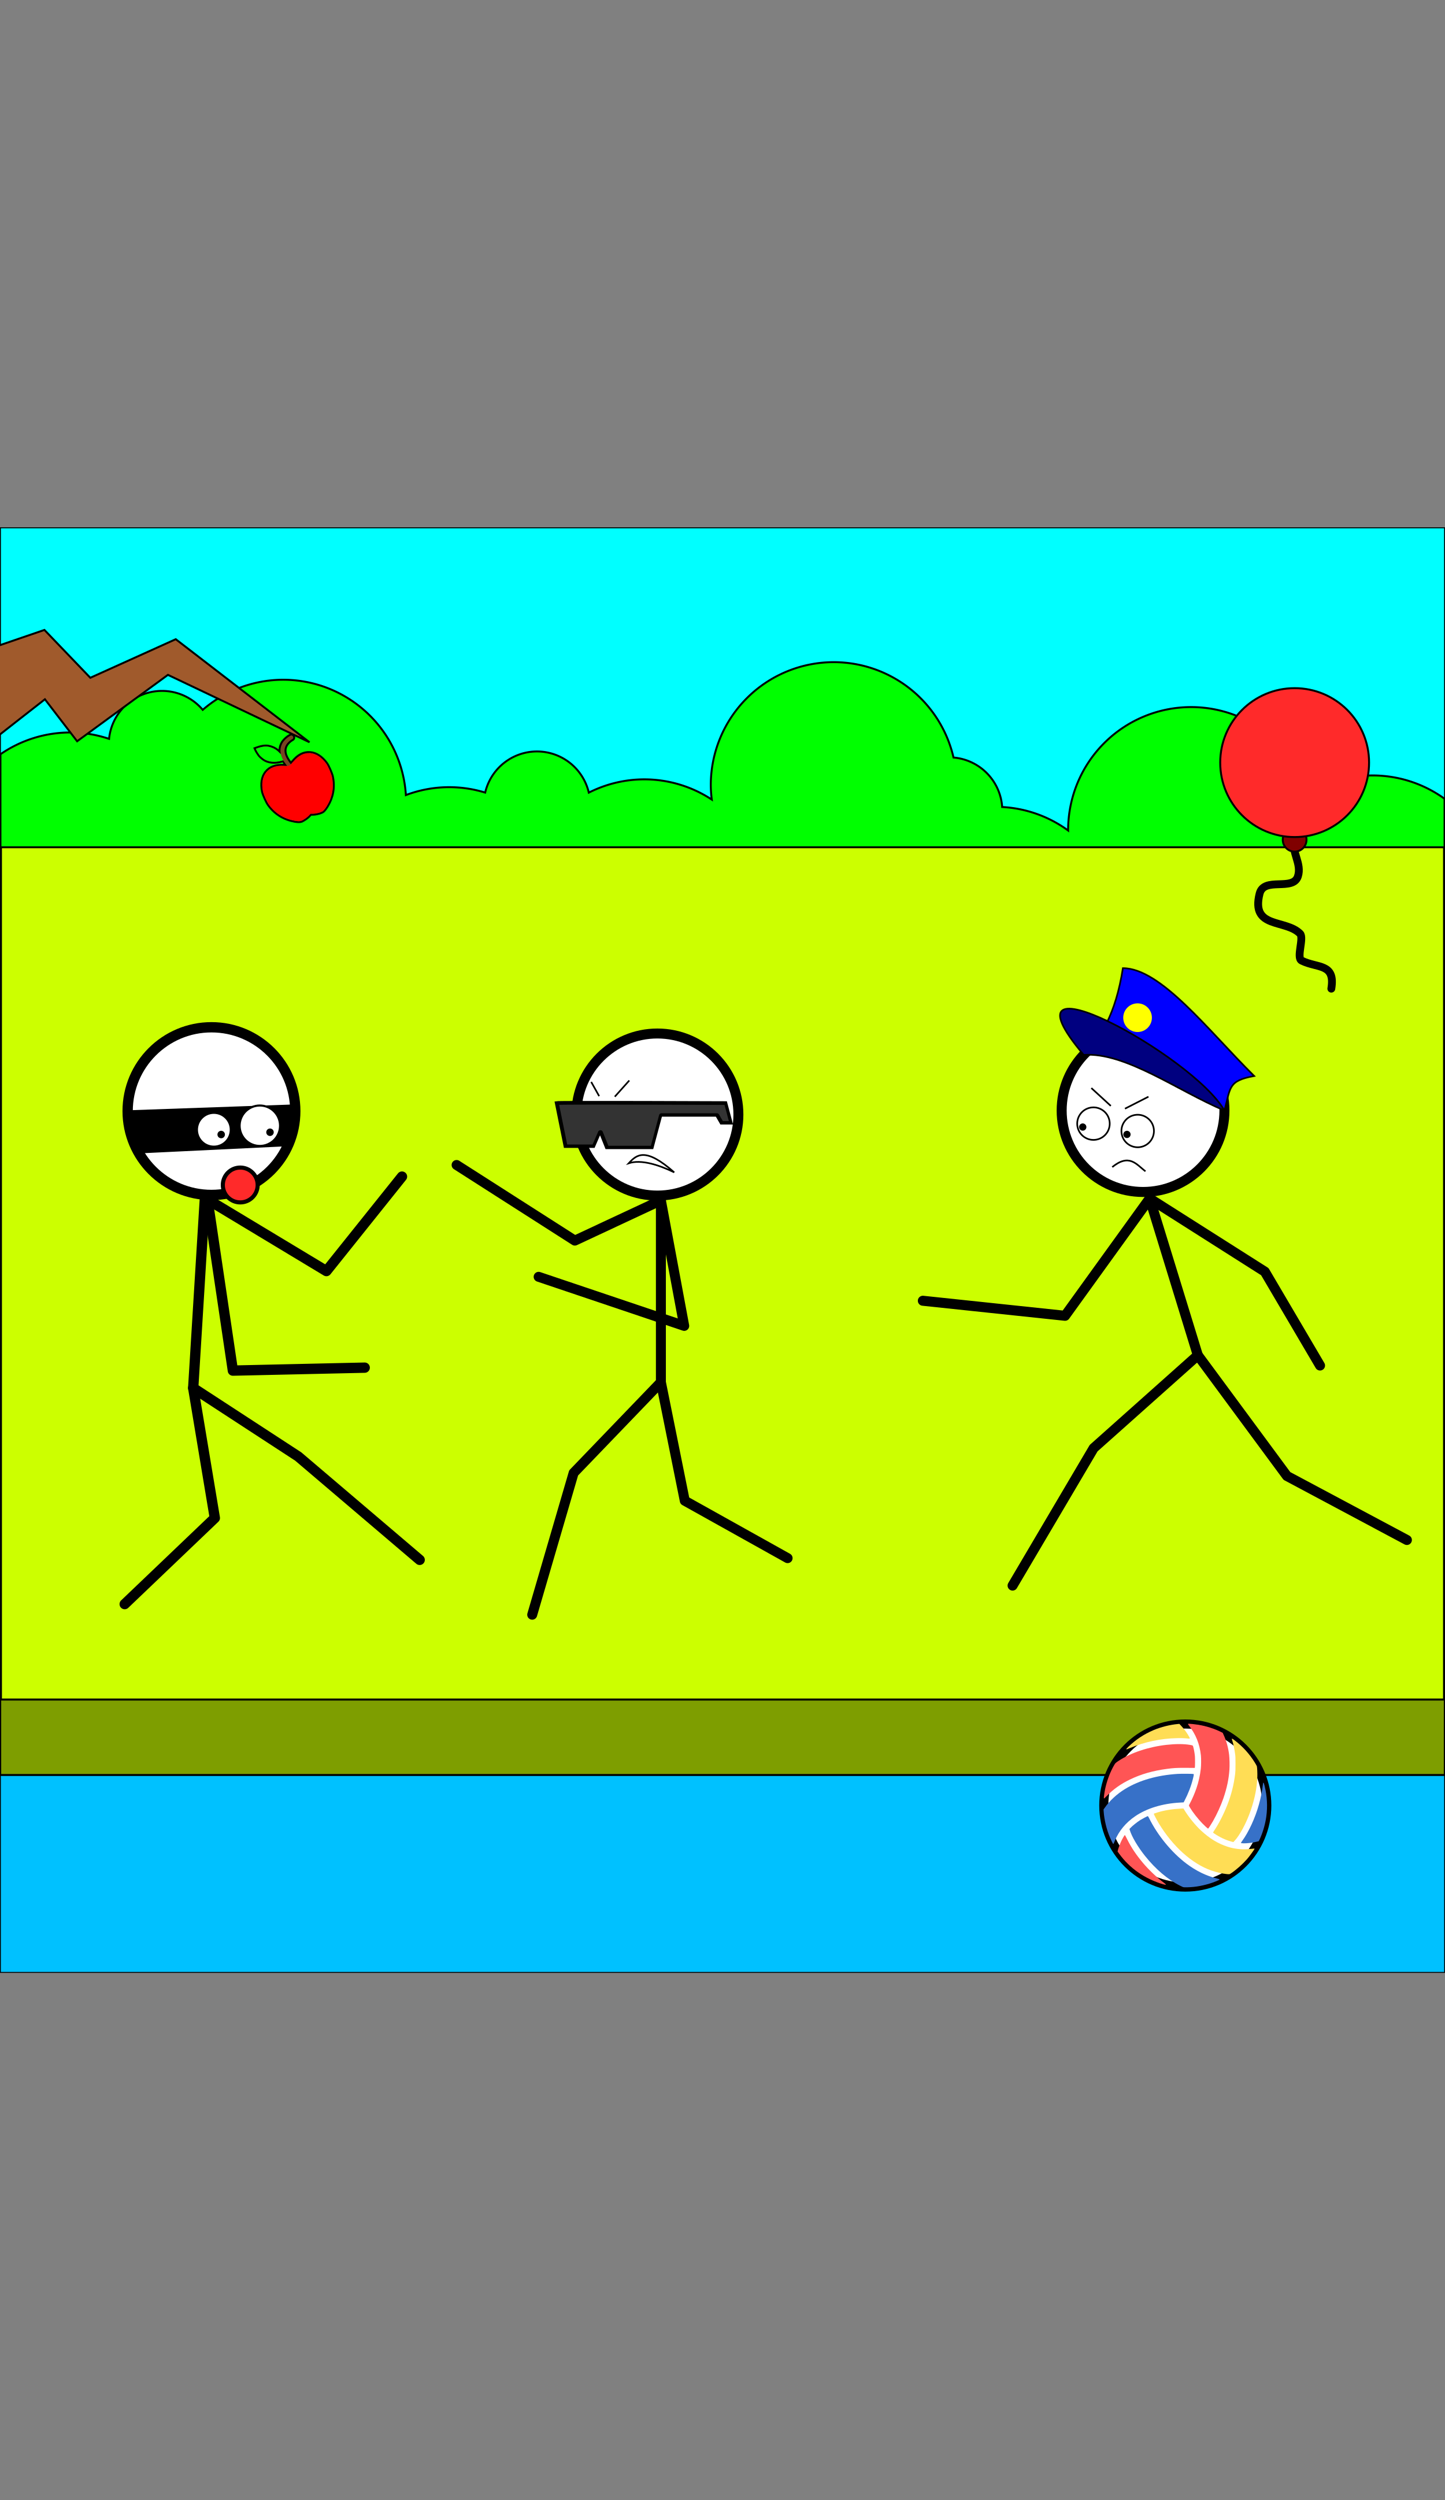 <?xml version="1.0" encoding="UTF-8" standalone="no"?>
<!-- Created with Inkscape (http://www.inkscape.org/) -->

<svg
   xmlns:dc="http://purl.org/dc/elements/1.1/"
   xmlns:cc="http://creativecommons.org/ns#"
   xmlns:rdf="http://www.w3.org/1999/02/22-rdf-syntax-ns#"
   xmlns:svg="http://www.w3.org/2000/svg"
   xmlns="http://www.w3.org/2000/svg"
   xmlns:sodipodi="http://sodipodi.sourceforge.net/DTD/sodipodi-0.dtd"
   xmlns:inkscape="http://www.inkscape.org/namespaces/inkscape"
   width="740"
   height="1280"
   version="1.1"
   viewBox="0 0 740 1280"
   xml:space="preserve"
   id="svg18"
   sodipodi:docname="level28lose.svg"
   inkscape:version="0.92.5 (2060ec1f9f, 2020-04-08)"><rect x="0" y="0" width="740" height="1280" fill="#808080" stroke="none"/><defs
     id="defs22" /><sodipodi:namedview
     pagecolor="#ffffff"
     bordercolor="#666666"
     borderopacity="1"
     objecttolerance="10"
     gridtolerance="10"
     guidetolerance="10"
     inkscape:pageopacity="0"
     inkscape:pageshadow="2"
     inkscape:window-width="1920"
     inkscape:window-height="986"
     id="namedview20"
     showgrid="false"
     inkscape:zoom="0.70710678"
     inkscape:cx="678.42581"
     inkscape:cy="444.93704"
     inkscape:window-x="1909"
     inkscape:window-y="49"
     inkscape:window-maximized="1"
     inkscape:current-layer="svg18"
     inkscape:snap-bbox="true"
     inkscape:bbox-paths="true"
     inkscape:snap-bbox-edge-midpoints="true"
     inkscape:bbox-nodes="true"
     inkscape:snap-bbox-midpoints="true"
     inkscape:object-paths="true"
     inkscape:snap-intersection-paths="true"
     inkscape:snap-smooth-nodes="true"
     inkscape:snap-midpoints="true"
     inkscape:snap-object-midpoints="true"
     inkscape:snap-center="true"
     inkscape:snap-text-baseline="true"
     inkscape:snap-page="true"
     inkscape:snap-global="false" /><rect
     style="opacity:1;vector-effect:none;fill:#ccff00;fill-opacity:1;stroke:#000000;stroke-width:1;stroke-linecap:round;stroke-linejoin:miter;stroke-miterlimit:4;stroke-dasharray:none;stroke-dashoffset:0;stroke-opacity:1;paint-order:normal"
     id="rect821"
     width="739"
     height="739"
     x="0.5"
     y="270.5" /><rect
     y="270.235"
     x="0.235"
     height="163.529"
     width="739.529"
     id="rect950"
     style="opacity:1;vector-effect:none;fill:#00ffff;fill-opacity:1;stroke:#000000;stroke-width:0.471;stroke-linecap:round;stroke-linejoin:miter;stroke-miterlimit:4;stroke-dasharray:none;stroke-dashoffset:0;stroke-opacity:1;paint-order:normal" /><path
     style="opacity:1;vector-effect:none;fill:#00ff00;fill-opacity:1;stroke:#000000;stroke-width:1;stroke-linecap:round;stroke-linejoin:miter;stroke-miterlimit:4;stroke-dasharray:none;stroke-dashoffset:0;stroke-opacity:1;paint-order:normal"
     d="M 427 339 A 63 63 0 0 0 364 402 A 63 63 0 0 0 364.51 409.352 A 63 63 0 0 0 330 399 A 63 63 0 0 0 301.537 405.803 A 27.283 27.283 0 0 0 275 384.717 A 27.283 27.283 0 0 0 248.465 405.775 A 63 63 0 0 0 230 403 A 63 63 0 0 0 207.859 407.053 A 63 63 0 0 0 145 348 A 63 63 0 0 0 103.824 363.42 A 27.283 27.283 0 0 0 83 353.717 A 27.283 27.283 0 0 0 55.855 378.266 A 63 63 0 0 0 36 375 A 63 63 0 0 0 0.234 386.15 L 0.234 433.766 L 739.766 433.766 L 739.766 408.938 A 63 63 0 0 0 703 397 A 63 63 0 0 0 698.838 397.148 A 27.283 27.283 0 0 0 672 374.717 A 27.283 27.283 0 0 0 654.863 380.799 A 63 63 0 0 0 610 362 A 63 63 0 0 0 547 425 A 63 63 0 0 0 547.006 425.188 A 63 63 0 0 0 513.219 413.16 A 27.283 27.283 0 0 0 488.307 387.832 A 63 63 0 0 0 427 339 z "
     id="path1020" /><g
     style="display:inline"
     id="g1166"
     transform="rotate(-23.807,223.081,808.814)"
     inkscape:export-xdpi="96"
     inkscape:export-ydpi="96"><path
       id="path1004"
       d="m 310.603,382.395 v 0.484 c 0,0.715 0.221,2.372 0.424,3.178 0.256,1.018 1.114,2.709 1.781,3.51 1.393,1.672 3.427,2.852 5.912,3.439 6.2e-4,1.5e-4 10e-4,-1.4e-4 0.002,0 0.354,0.084 0.72,0.156 1.092,0.215 0.641,0.102 1.171,0.195 1.189,0.209 10e-5,7e-5 0.006,0.002 0.006,0.002 0.013,0.013 0.105,0.525 0.205,1.137 0.1,0.612 0.259,1.392 0.352,1.734 0.093,0.343 0.133,0.608 0.09,0.588 -0.044,-0.02 -0.74,-0.363 -1.547,-0.764 -3.684,-1.828 -6.816,-1.995 -9.598,-0.51 -2.624,1.401 -4.52,4.301 -5.383,8.227 -0.336,1.53 -0.305,5.815 0.053,7.465 0.888,4.089 2.813,7.573 5.73,10.367 1.919,1.837 4.426,3.519 5.586,3.748 0.706,0.14 0.858,0.139 1.934,0.004 1.31,-0.164 2.622,-0.513 3.576,-0.953 l 0.801,-0.369 0.801,0.369 c 0.4,0.184 0.865,0.352 1.359,0.496 1.482,0.433 3.204,0.654 4.07,0.469 1.333,-0.286 4.181,-2.228 6.059,-4.133 0.342,-0.347 0.67,-0.701 0.98,-1.062 0,0 0,-0.002 0,-0.002 2.176,-2.534 3.598,-5.45 4.361,-8.934 0.36,-1.641 0.388,-5.923 0.049,-7.465 -0.864,-3.931 -2.758,-6.827 -5.381,-8.225 -2.805,-1.495 -5.922,-1.318 -9.693,0.551 -0.858,0.425 -1.575,0.753 -1.594,0.729 -0.099,-0.125 -0.44,-1.588 -0.598,-2.568 -0.634,-3.945 0.5,-6.684 3.342,-8.076 0.953,-0.467 2.317,-0.842 3.064,-0.842 0.839,0 1.238,-1.106 0.621,-1.723 -0.288,-0.288 -0.351,-0.302 -1.148,-0.234 -1.144,0.097 -2.74,0.578 -3.881,1.168 -1.755,0.908 -3.242,2.68 -3.764,4.486 -0.112,0.387 -0.231,0.782 -0.262,0.879 -0.004,0.011 -0.013,0.002 -0.019,0.004 -0.023,0.007 -0.065,-0.05 -0.113,-0.141 -0.056,-0.107 -0.122,-0.255 -0.189,-0.449 -0.171,-0.488 -0.345,-0.925 -0.527,-1.324 -2.5e-4,-5.5e-4 2.5e-4,-0.001 0,-0.002 -0.549,-1.2 -1.196,-2.07 -2.199,-3.027 -0.218,-0.208 -0.436,-0.4 -0.66,-0.578 -0.223,-0.178 -0.449,-0.343 -0.684,-0.494 -4.7e-4,-3.1e-4 -10e-4,3e-4 -0.002,0 -0.469,-0.302 -0.966,-0.552 -1.514,-0.758 -0.549,-0.206 -1.147,-0.369 -1.818,-0.496 -0.335,-0.063 -0.688,-0.117 -1.062,-0.164 -0.374,-0.046 -0.769,-0.085 -1.188,-0.117 z"
       style="fill:none;stroke:#000000;stroke-width:2;stroke-miterlimit:4;stroke-dasharray:none"
       inkscape:connector-curvature="0" /><path
       sodipodi:nodetypes="cccscccccscsssccsccccccscccccccsccccccc"
       inkscape:connector-curvature="0"
       id="path993"
       d="m 316.497,425.425 c -1.16,-0.229 -3.667,-1.911 -5.586,-3.748 -2.918,-2.794 -4.844,-6.278 -5.731,-10.367 -0.358,-1.65 -0.388,-5.936 -0.052,-7.465 0.863,-3.926 2.759,-6.824 5.383,-8.225 2.782,-1.486 5.913,-1.32 9.597,0.508 0.807,0.4 1.503,0.744 1.546,0.764 0.044,0.02 0.004,-0.244 -0.089,-0.587 -0.092,-0.343 -0.25,-1.124 -0.351,-1.736 -0.1,-0.612 -0.193,-1.123 -0.207,-1.137 -0.013,-0.013 -0.551,-0.108 -1.195,-0.211 -2.982,-0.475 -5.414,-1.743 -7.006,-3.654 -0.667,-0.801 -1.525,-2.491 -1.781,-3.509 -0.203,-0.806 -0.424,-2.463 -0.424,-3.178 v -0.485 l 0.616,0.047 c 3.348,0.254 5.19,0.947 6.928,2.606 1.337,1.276 2.041,2.4 2.725,4.354 0.147,0.42 0.293,0.684 0.324,0.587 0.031,-0.097 0.148,-0.493 0.26,-0.88 0.521,-1.806 2.009,-3.579 3.764,-4.487 1.141,-0.59 2.737,-1.07 3.882,-1.167 0.797,-0.067 0.86,-0.055 1.148,0.233 0.617,0.617 0.218,1.723 -0.621,1.723 -0.747,0 -2.111,0.374 -3.064,0.841 -2.842,1.392 -3.975,4.133 -3.341,8.078 0.158,0.98 0.497,2.442 0.596,2.567 0.019,0.024 0.737,-0.304 1.595,-0.729 5.371,6.196 7.261,-1.743 9.692,-0.551 2.623,1.398 4.517,4.293 5.381,8.225 0.339,1.542 0.311,5.824 -0.049,7.465 -0.873,3.981 -2.604,7.222 -5.34,9.998 -1.878,1.905 -4.725,3.847 -6.059,4.133 -1.154,0.248 -3.832,-0.228 -5.431,-0.965 l -0.8,-0.369 -0.8,0.369 c -0.954,0.44 -2.267,0.79 -3.577,0.954 -1.076,0.135 -1.227,0.135 -1.933,-0.005 z"
       style="fill:#784421;stroke-width:0.117" /><path
       sodipodi:nodetypes="cccsccccccccsccccccc"
       style="fill:#ff0000;stroke-width:0.117"
       d="m 316.497,425.425 c -1.16,-0.229 -3.667,-1.911 -5.586,-3.748 -2.918,-2.794 -4.844,-6.278 -5.731,-10.367 -0.358,-1.65 -0.388,-5.936 -0.052,-7.465 0.863,-3.926 2.759,-6.824 5.383,-8.225 2.782,-1.486 5.913,-1.32 9.597,0.508 0.807,0.4 1.503,0.744 1.546,0.764 0.669,0.215 1.067,0.427 2.164,0.008 0.019,0.024 0.737,-0.304 1.595,-0.729 3.771,-1.869 6.887,-2.046 9.692,-0.551 2.623,1.398 4.517,4.293 5.381,8.225 0.339,1.542 0.311,5.824 -0.049,7.465 -0.873,3.981 -2.604,7.222 -5.34,9.998 -1.878,1.905 -4.725,3.847 -6.059,4.133 -1.154,0.248 -3.832,-0.228 -5.431,-0.965 l -0.8,-0.369 -0.8,0.369 c -0.954,0.44 -2.267,0.79 -3.577,0.954 -1.076,0.135 -1.227,0.135 -1.933,-0.005 z"
       id="path995"
       inkscape:connector-curvature="0" /><path
       id="path997"
       d="m 310.603,382.395 v 0.484 c 0,0.715 0.221,2.372 0.424,3.178 0.256,1.018 1.114,2.709 1.781,3.51 1.591,1.911 4.024,3.18 7.006,3.654 0.641,0.102 1.171,0.195 1.189,0.209 l 0.016,-1.82 0.156,-1.588 v -0.029 c -0.05,0.015 -0.173,-0.218 -0.303,-0.59 -0.684,-1.954 -1.389,-3.077 -2.727,-4.354 -1.738,-1.659 -3.58,-2.353 -6.928,-2.607 z"
       style="fill:#00ff00;stroke-width:0.117"
       inkscape:connector-curvature="0" /></g><g
     transform="translate(381.815,334.607)"
     style="display:inline"
     id="g3568-6"
     inkscape:export-xdpi="96"
     inkscape:export-ydpi="96"><path
       inkscape:connector-curvature="0"
       id="path3563-8"
       d="m 281.185,95.32 c -1.89,6.275 3.855,12.19 1.657,18.783 -2.567,7.7 -17.404,0.011 -19.611,8.839 -4.524,18.095 13.157,12.881 20.716,20.44 2.175,2.175 -2.049,12.372 0.829,13.811 8.054,4.027 17.386,1.199 15.192,14.363"
       style="fill:none;stroke:#000000;stroke-width:4;stroke-linecap:round;stroke-linejoin:round;stroke-miterlimit:4;stroke-dasharray:none;stroke-opacity:1" /><circle
       style="opacity:1;vector-effect:none;fill:#800000;fill-opacity:1;stroke:#000000;stroke-width:1;stroke-linecap:round;stroke-linejoin:round;stroke-miterlimit:4;stroke-dasharray:none;stroke-dashoffset:0;stroke-opacity:1;paint-order:markers fill stroke"
       id="circle3559-9"
       cx="281.185"
       cy="95.32"
       r="6.077" /><circle
       r="38.117"
       cy="55.821"
       cx="281.185"
       id="path3557-1"
       style="opacity:1;vector-effect:none;fill:#ff2a2a;fill-opacity:1;stroke:#000000;stroke-width:1;stroke-linecap:round;stroke-linejoin:round;stroke-miterlimit:4;stroke-dasharray:none;stroke-dashoffset:0;stroke-opacity:1;paint-order:markers fill stroke" /></g><path
     style="fill:#a05a2c;stroke:#000000;stroke-width:1px;stroke-linecap:butt;stroke-linejoin:miter;stroke-opacity:1"
     d="m -62,425.5 c 1,-2 85,-67.5 85,-67.5 L 39.5,379.5 86,345.5 158.5,380 90,327.25 46.25,347 l -23.5,-24.5 -81,27.75"
     id="path952"
     inkscape:connector-curvature="0"
     sodipodi:nodetypes="cccccccc" /><rect
     style="opacity:1;vector-effect:none;fill:#00c1ff;fill-opacity:1;stroke:#000000;stroke-width:0.435;stroke-linecap:round;stroke-linejoin:miter;stroke-miterlimit:4;stroke-dasharray:none;stroke-dashoffset:0;stroke-opacity:1;paint-order:normal"
     id="rect954"
     width="739.565"
     height="139.95"
     x="0.218"
     y="869.832" /><rect
     y="870.114"
     x="0.114"
     height="38.613"
     width="739.771"
     id="rect956"
     style="opacity:1;vector-effect:none;fill:#7e9e00;fill-opacity:1;stroke:#000000;stroke-width:1;stroke-linecap:round;stroke-linejoin:miter;stroke-miterlimit:4;stroke-dasharray:none;stroke-dashoffset:0;stroke-opacity:1;paint-order:normal" /><g
     transform="translate(-1996.037,-992.027)"
     style="display:inline"
     id="g1902"><circle
       r="41.74"
       cy="1916.396"
       cx="2603.037"
       id="path451"
       style="opacity:1;vector-effect:none;fill:#ffffff;fill-opacity:1;stroke:#000000;stroke-width:4.654;stroke-linecap:butt;stroke-linejoin:miter;stroke-miterlimit:4;stroke-dasharray:none;stroke-dashoffset:0;stroke-opacity:1;paint-order:markers stroke fill" /><path
       id="path296"
       d="m 2601.901,1958.164 c -0.179,-0.07 -0.849,-0.39 -1.489,-0.711 -6.398,-3.207 -12.609,-8.485 -18.075,-15.36 -3.693,-4.645 -6.769,-9.888 -7.743,-13.197 l -0.144,-0.491 0.298,-0.34 c 0.952,-1.086 3.577,-3.204 5.29,-4.269 1.016,-0.632 3.625,-1.996 3.817,-1.996 0.075,0 0.363,0.47 0.671,1.094 4.309,8.726 11.514,17.509 19.005,23.168 4.988,3.769 10.158,6.303 15.629,7.661 1.658,0.412 1.768,0.518 0.924,0.898 -3.898,1.754 -8.471,2.977 -12.839,3.436 -2.005,0.211 -4.93,0.269 -5.343,0.107 z"
       style="opacity:1;vector-effect:none;fill:#3771c8;fill-opacity:1;stroke-width:0.093;stroke-linecap:butt;stroke-linejoin:miter;stroke-miterlimit:4;stroke-dasharray:none;stroke-dashoffset:0;stroke-opacity:1"
       inkscape:connector-curvature="0" /><path
       id="path294"
       d="m 2591.718,1956.706 c -9.354,-2.754 -17.173,-8.191 -22.596,-15.713 l -0.759,-1.053 0.118,-0.529 c 0.166,-0.741 0.869,-2.766 1.364,-3.927 0.708,-1.661 2.07,-4.055 2.268,-3.986 0.047,0.016 0.622,1.099 1.276,2.405 2.019,4.028 4.49,7.717 7.882,11.765 3.111,3.713 7.287,7.664 10.977,10.384 1.282,0.945 1.123,1.141 -0.53,0.655 z"
       style="opacity:1;vector-effect:none;fill:#ff5555;fill-opacity:1;stroke-width:0.093;stroke-linecap:butt;stroke-linejoin:miter;stroke-miterlimit:4;stroke-dasharray:none;stroke-dashoffset:0;stroke-opacity:1"
       inkscape:connector-curvature="0" /><path
       id="path292"
       d="m 2623.914,1951.444 c -2.219,-0.242 -4.958,-0.89 -7.476,-1.766 -9.939,-3.461 -19.838,-12.349 -27.056,-24.295 -0.81,-1.341 -2.468,-4.506 -2.468,-4.712 0,-0.145 0.39,-0.298 1.973,-0.776 3.626,-1.095 7.48,-1.717 12.106,-1.956 l 1.094,-0.057 0.256,0.433 c 2.115,3.58 5.688,8.03 8.682,10.812 4.506,4.188 8.739,6.765 13.775,8.385 3.146,1.012 6.74,1.451 10.087,1.231 0.92,-0.06 2.068,-0.169 2.552,-0.242 0.856,-0.129 1.045,-0.119 1.045,0.055 0,0.283 -2.672,3.963 -3.818,5.257 -2.364,2.671 -5.362,5.341 -8.03,7.154 -1.027,0.698 -0.896,0.675 -2.723,0.475 z"
       style="opacity:1;vector-effect:none;fill:#ffdd55;fill-opacity:1;stroke-width:0.093;stroke-linecap:butt;stroke-linejoin:miter;stroke-miterlimit:4;stroke-dasharray:none;stroke-dashoffset:0;stroke-opacity:1"
       inkscape:connector-curvature="0" /><path
       id="path290"
       d="m 2565.994,1935.928 c -0.178,-0.221 -0.941,-1.808 -1.518,-3.157 -1.745,-4.085 -2.945,-9.028 -3.238,-13.336 l -0.069,-1.014 0.443,-0.642 c 2.637,-3.828 6.397,-7.316 10.703,-9.93 7.211,-4.376 16.34,-6.986 26.775,-7.654 1.817,-0.116 7.845,-0.076 8.151,0.054 0.232,0.099 0.176,0.565 -0.306,2.513 -0.894,3.616 -2.423,7.584 -4.304,11.171 l -0.439,0.838 -1.984,0.109 c -8.893,0.49 -16.897,2.941 -22.835,6.992 -4.772,3.256 -8.304,7.505 -10.384,12.493 -0.31,0.742 -0.595,1.41 -0.635,1.484 -0.1,0.187 -0.246,0.219 -0.36,0.078 z"
       style="fill:#3771c8;stroke-width:0.093"
       inkscape:connector-curvature="0" /><path
       id="path288"
       d="m 2631.921,1935.679 c -0.259,-0.039 -0.369,-0.101 -0.362,-0.203 0.01,-0.08 0.246,-0.465 0.534,-0.854 3.37,-4.558 6.727,-11.845 8.669,-18.822 0.942,-3.385 1.635,-6.838 1.951,-9.725 0.216,-1.977 0.415,-1.903 0.97,0.363 1.259,5.139 1.545,10.331 0.853,15.507 -0.471,3.527 -1.556,7.463 -2.964,10.752 -0.393,0.916 -0.822,1.836 -0.9,1.926 -0.07,0.081 -2.396,0.612 -3.352,0.765 -1.905,0.306 -4.408,0.44 -5.399,0.289 z"
       style="opacity:1;vector-effect:none;fill:#3771c8;fill-opacity:1;stroke-width:0.093;stroke-linecap:butt;stroke-linejoin:miter;stroke-miterlimit:4;stroke-dasharray:none;stroke-dashoffset:0;stroke-opacity:1"
       inkscape:connector-curvature="0" /><path
       id="path286"
       d="m 2626.429,1934.788 c -2.806,-0.784 -5.724,-2.162 -8.445,-3.989 -0.395,-0.265 -0.72,-0.534 -0.722,-0.598 0,-0.063 0.285,-0.545 0.636,-1.071 2.308,-3.449 4.78,-8.269 6.576,-12.824 2.137,-5.42 3.436,-10.552 4.112,-16.244 0.132,-1.11 0.166,-2.13 0.166,-4.98 0,-3.199 -0.022,-3.749 -0.209,-5.12 -0.355,-2.608 -0.9,-5.162 -1.473,-6.91 -0.382,-1.164 -0.267,-1.176 1.142,-0.118 4.206,3.159 7.807,7.136 10.564,11.666 0.457,0.75 0.868,1.511 0.915,1.69 0.171,0.657 0.306,3.672 0.244,5.446 -0.192,5.466 -1.292,11.043 -3.37,17.098 -1.889,5.503 -4.594,10.875 -7.225,14.352 -0.573,0.757 -1.634,1.927 -1.738,1.916 -0.03,0 -0.558,-0.146 -1.172,-0.318 z"
       style="opacity:1;vector-effect:none;fill:#ffdd55;fill-opacity:1;stroke-width:0.093;stroke-linecap:butt;stroke-linejoin:miter;stroke-miterlimit:4;stroke-dasharray:none;stroke-dashoffset:0;stroke-opacity:1"
       inkscape:connector-curvature="0" /><path
       id="path284"
       d="m 2613.387,1927.118 c -2.179,-1.991 -4.652,-4.851 -6.708,-7.758 -0.75,-1.061 -1.8,-2.79 -1.8,-2.964 0,-0.087 0.217,-0.551 0.482,-1.031 1.085,-1.963 2.475,-5.18 3.391,-7.845 1.085,-3.157 1.843,-6.545 2.232,-9.97 0.193,-1.702 0.219,-5.195 0.05,-6.795 -0.625,-5.914 -2.647,-10.916 -6.257,-15.474 -0.425,-0.536 -0.43,-0.77 -0.017,-0.77 0.706,0 3.588,0.306 4.859,0.514 4.112,0.672 8.31,2.005 11.757,3.732 l 0.811,0.407 0.336,0.722 c 1.566,3.361 2.504,6.715 2.976,10.636 0.209,1.742 0.283,5.538 0.144,7.494 -0.349,4.929 -1.298,9.414 -3.113,14.712 -1.214,3.543 -3.358,8.252 -5.296,11.632 -0.994,1.733 -2.387,3.863 -2.527,3.863 -0.062,0 -0.656,-0.497 -1.321,-1.104 z"
       style="opacity:1;vector-effect:none;fill:#ff5555;fill-opacity:1;stroke-width:0.093;stroke-linecap:butt;stroke-linejoin:miter;stroke-miterlimit:4;stroke-dasharray:none;stroke-dashoffset:0;stroke-opacity:1"
       inkscape:connector-curvature="0" /><path
       id="path282"
       d="m 2561.343,1912.617 c -0.091,-0.237 0.224,-2.612 0.58,-4.372 0.901,-4.457 2.624,-9.052 4.744,-12.653 0.566,-0.962 0.688,-1.073 2.421,-2.209 6.19,-4.058 15.256,-7.058 24.389,-8.069 4.589,-0.508 8.766,-0.507 11.776,0 1.608,0.272 1.64,0.287 1.804,0.859 0.406,1.417 0.741,3.249 0.904,4.947 0.113,1.175 0.081,5.857 -0.042,5.979 -0.038,0.038 -0.391,0.049 -0.786,0.026 -0.395,-0.024 -2.477,-0.04 -4.627,-0.037 -4.069,0.01 -5.464,0.088 -8.704,0.515 -7.311,0.962 -13.446,2.719 -19.13,5.479 -4.782,2.323 -8.383,4.88 -11.855,8.419 -0.683,0.697 -1.282,1.267 -1.329,1.267 -0.048,0 -0.113,-0.069 -0.145,-0.152 z"
       style="fill:#ff5555;stroke-width:0.093"
       inkscape:connector-curvature="0" /><path
       id="path278"
       d="m 2572.857,1887.46 c 0,-0.103 0.417,-0.575 1.001,-1.133 3.923,-3.751 8.012,-6.454 12.933,-8.548 3.743,-1.593 8.434,-2.767 12.511,-3.131 l 0.706,-0.063 0.895,0.964 c 0.492,0.53 1.198,1.341 1.568,1.801 1.177,1.466 2.874,4.201 2.874,4.633 0,0.176 -0.04,0.184 -0.628,0.129 -2.516,-0.237 -3.352,-0.267 -5.981,-0.217 -8.256,0.158 -16.783,1.969 -24.239,5.15 -0.762,0.325 -1.443,0.591 -1.513,0.591 -0.069,0 -0.126,-0.079 -0.126,-0.176 z"
       style="fill:#ffdd55;stroke-width:0.093"
       inkscape:connector-curvature="0" /></g><g
     style="display:inline"
     id="g14000"
     transform="matrix(-0.85,0,0,0.85,1579.859,195.667)"><g
       id="g13980"
       transform="matrix(-1,0,0,1,1936.325,0.969)"
       style="display:inline"><circle
         style="fill:#ffffff;fill-opacity:1;stroke:#000000;stroke-width:6;stroke-linecap:round;stroke-linejoin:round;stroke-miterlimit:4;stroke-dasharray:none;stroke-dashoffset:0;stroke-opacity:1;paint-order:markers fill stroke"
         id="circle13968"
         cx="473.734"
         cy="440.126"
         r="48.805" /><path
         style="fill:#000000;stroke:#000000;stroke-width:1.269px;stroke-linecap:butt;stroke-linejoin:miter;stroke-opacity:1"
         d="m 412.511,432.756 c 1.521,-0.435 102.583,0 102.583,0 l 3.413,12.739 h -6.456 l -2.726,-4.721 H 475.973 l -5.243,19.566 h -27.793 l -3.737,-9.354 -3.737,8.605 h -17.52 z"
         id="path13970"
         sodipodi:nodetypes="cccccccccccc"
         inkscape:connector-curvature="0" /><path
         id="path13972"
         style="fill:#333333;stroke:#000000;stroke-width:1px;stroke-linecap:butt;stroke-linejoin:miter;stroke-opacity:1"
         sodipodi:type="inkscape:offset"
         inkscape:radius="-0.68472075"
         inkscape:original="M 589.10547 232.69531 C 569.03964 232.65248 548.82228 232.6529 548.22266 232.82422 L 552.50586 253.97656 L 566.31641 253.97656 L 569.26172 247.19336 L 572.20898 254.56641 L 594.11523 254.56641 L 598.24805 239.14453 L 624.53906 239.14453 L 626.6875 242.86523 L 631.77734 242.86523 L 629.08594 232.82422 C 629.08594 232.82422 609.1713 232.73814 589.10547 232.69531 z "
         d="m 561.365,233.363 c -3.818,0.008 -7.027,0.023 -9.316,0.047 -1.145,0.012 -2.06,0.027 -2.703,0.043 -0.126,0.003 -0.19,0.006 -0.295,0.01 l 4.016,19.828 h 12.801 l 2.766,-6.371 a 0.685,0.685 0 0 1 1.266,0.019 l 2.773,6.941 h 20.918 l 3.996,-14.914 a 0.685,0.685 0 0 1 0.662,-0.508 h 26.291 a 0.685,0.685 0 0 1 0.594,0.344 l 1.949,3.377 h 3.803 l -2.326,-8.672 c -0.511,-0.002 -19.653,-0.085 -39.455,-0.127 -10.032,-0.021 -20.103,-0.034 -27.738,-0.018 z"
         transform="matrix(1.269,0,0,1.269,-282.971,137.394)" /><path
         style="opacity:1;fill:none;fill-opacity:1;stroke:#000000;stroke-width:6;stroke-linecap:round;stroke-linejoin:round;stroke-miterlimit:4;stroke-dasharray:none;stroke-dashoffset:0;stroke-opacity:1;paint-order:markers fill stroke"
         d="m 475.843,491.834 v 109.512 l 14.391,71.397 61.953,34.579"
         id="path13974"
         sodipodi:nodetypes="cccc"
         inkscape:connector-curvature="0" /><path
         style="opacity:1;fill:none;fill-opacity:1;stroke:#000000;stroke-width:6;stroke-linecap:round;stroke-linejoin:round;stroke-miterlimit:4;stroke-dasharray:none;stroke-dashoffset:0;stroke-opacity:1;paint-order:markers fill stroke"
         d="m 475.843,601.346 -52.568,54.632 -24.962,85.407"
         id="path13976"
         sodipodi:nodetypes="ccc"
         inkscape:connector-curvature="0" /><path
         style="opacity:1;fill:none;fill-opacity:1;stroke:#000000;stroke-width:6;stroke-linecap:round;stroke-linejoin:round;stroke-miterlimit:4;stroke-dasharray:none;stroke-dashoffset:0;stroke-opacity:1;paint-order:markers fill stroke"
         d="m 402.189,537.868 87.706,29.558 -14.052,-75.592 -51.849,24.228 -71.231,-45.549"
         id="path13978"
         sodipodi:nodetypes="ccccc"
         inkscape:connector-curvature="0" /></g><path
       style="fill:none;stroke:#000000;stroke-width:1px;stroke-linecap:butt;stroke-linejoin:miter;stroke-opacity:1"
       d="m 1452.449,475.926 c 17.352,-15.324 22.582,-10.732 27.411,-5.482 -7.513,-2.465 -18.241,1.014 -27.411,5.482 z"
       id="path13984"
       sodipodi:nodetypes="ccc"
       inkscape:connector-curvature="0" /><path
       style="fill:none;stroke:#000000;stroke-width:1px;stroke-linecap:butt;stroke-linejoin:miter;stroke-opacity:1"
       d="m 1497.678,430.013 4.797,-8.566"
       id="path13986"
       sodipodi:nodetypes="cc"
       inkscape:connector-curvature="0" /><path
       style="fill:none;stroke:#000000;stroke-width:1px;stroke-linecap:butt;stroke-linejoin:miter;stroke-opacity:1"
       d="m 1479.518,420.59 8.737,9.765"
       id="path13988"
       sodipodi:nodetypes="cc"
       inkscape:connector-curvature="0" /></g><g
     transform="matrix(-0.934,0,0,0.934,-366.261,-396.027)"
     style="display:inline"
     id="g1648"><circle
       transform="scale(-1,1)"
       style="display:inline;fill:#ffffff;fill-opacity:1;stroke:#000000;stroke-width:5.65;stroke-linecap:round;stroke-linejoin:round;stroke-miterlimit:4;stroke-dasharray:none;stroke-dashoffset:0;stroke-opacity:1;paint-order:markers fill stroke"
       id="circle906-4-1-0-3"
       cx="508.086"
       cy="1033.055"
       r="45.956" /><path
       style="fill:#000000;stroke:#000000;stroke-width:0.942px;stroke-linecap:butt;stroke-linejoin:miter;stroke-opacity:1"
       d="m -461.836,1033.1 -91.629,-3.226 -0.645,9.034 3.872,12.906 80.337,3.872 c 0,0 5.807,-6.291 5.807,-8.227 0,-1.936 2.258,-14.357 2.258,-14.357 z"
       id="path13849-7-5-7"
       sodipodi:nodetypes="cccccsc"
       inkscape:connector-curvature="0" /><path
       style="fill:none;stroke:#000000;stroke-width:5.65;stroke-linecap:round;stroke-linejoin:round;stroke-dasharray:none;stroke-opacity:1;paint-order:markers fill stroke"
       d="m -504.479,1080.921 6.408,103.906 -57.609,37.562 -66.565,56.645"
       id="path13052-4-0-9"
       inkscape:connector-curvature="0"
       sodipodi:nodetypes="cccc" /><path
       style="fill:none;stroke:#000000;stroke-width:5.65;stroke-linecap:round;stroke-linejoin:round;stroke-dasharray:none;stroke-opacity:1;paint-order:markers fill stroke"
       d="m -498.072,1184.826 -11.864,71.262 49.426,47.2"
       id="path13054-4-4-0"
       inkscape:connector-curvature="0"
       sodipodi:nodetypes="ccc" /><path
       style="opacity:1;fill:none;fill-opacity:1;stroke:#000000;stroke-width:5.65;stroke-linecap:round;stroke-linejoin:round;stroke-miterlimit:4;stroke-dasharray:none;stroke-dashoffset:0;stroke-opacity:1;paint-order:markers fill stroke"
       d="m -505.925,1081.467 -65.185,39.27 -41.447,-51.787"
       id="path13851-1-5-9"
       inkscape:connector-curvature="0"
       sodipodi:nodetypes="ccc" /><circle
       style="fill:#ffffff;fill-opacity:1;stroke:#000000;stroke-width:1.136;stroke-linecap:round;stroke-linejoin:round;stroke-miterlimit:4;stroke-dasharray:none;stroke-dashoffset:0;stroke-opacity:1;paint-order:markers fill stroke"
       id="circle1043-52-8-0-1"
       cx="-1159.225"
       cy="-159.69"
       transform="matrix(0.574,-0.819,-0.819,-0.574,0,0)"
       r="11.08" /><circle
       transform="matrix(0.035,-0.999,-0.999,-0.035,0,0)"
       style="fill:#000000;fill-opacity:1;stroke:none;stroke-width:0.942;stroke-linecap:round;stroke-linejoin:round;stroke-miterlimit:4;stroke-dasharray:none;stroke-dashoffset:0;stroke-opacity:1;paint-order:markers fill stroke"
       id="circle1045-0-9-6-5"
       cx="-1063.324"
       cy="503.472"
       r="2.053" /><circle
       r="9.183"
       transform="matrix(0.574,-0.819,-0.819,-0.574,0,0)"
       cy="-181.594"
       cx="-1146.561"
       id="circle1532-3-9-7"
       style="fill:#ffffff;fill-opacity:1;stroke:#000000;stroke-width:0.942;stroke-linecap:round;stroke-linejoin:round;stroke-miterlimit:4;stroke-dasharray:none;stroke-dashoffset:0;stroke-opacity:1;paint-order:markers fill stroke" /><circle
       transform="matrix(0.035,-0.999,-0.999,-0.035,0,0)"
       r="2.053"
       cy="476.668"
       cx="-1063.638"
       id="circle1534-7-9-7"
       style="fill:#000000;fill-opacity:1;stroke:none;stroke-width:0.942;stroke-linecap:round;stroke-linejoin:round;stroke-miterlimit:4;stroke-dasharray:none;stroke-dashoffset:0;stroke-opacity:1;paint-order:markers fill stroke" /><circle
       transform="scale(-1,1)"
       r="9.549"
       cy="1073.548"
       cx="523.87"
       id="path915-0-9"
       style="opacity:1;vector-effect:none;fill:#ff2a2a;fill-opacity:1;stroke:#000000;stroke-width:2.247;stroke-linecap:round;stroke-linejoin:round;stroke-miterlimit:4;stroke-dasharray:none;stroke-dashoffset:0;stroke-opacity:1;paint-order:markers stroke fill" /><path
       sodipodi:nodetypes="ccc"
       inkscape:connector-curvature="0"
       id="path883-8-7"
       d="m -592.111,1173.678 72.285,1.616 13.901,-93.827"
       style="opacity:1;fill:none;fill-opacity:1;stroke:#000000;stroke-width:5.65;stroke-linecap:round;stroke-linejoin:round;stroke-miterlimit:4;stroke-dasharray:none;stroke-dashoffset:0;stroke-opacity:1;paint-order:markers fill stroke" /></g><g
     style="display:inline"
     id="g1518-2"
     transform="matrix(-0.854,0,0,0.854,518.553,74.986)"><g
       id="g1489-0"
       transform="translate(607.67,207.713)"><circle
         transform="scale(-1,1)"
         r="48.805"
         cy="370.246"
         cx="685.908"
         id="circle1461-2"
         style="fill:#ffffff;fill-opacity:1;stroke:#000000;stroke-width:6;stroke-linecap:round;stroke-linejoin:round;stroke-miterlimit:4;stroke-dasharray:none;stroke-dashoffset:0;stroke-opacity:1;paint-order:markers fill stroke" /><path
         sodipodi:nodetypes="ccccc"
         inkscape:connector-curvature="0"
         id="path1463-1"
         d="m -734.713,370.246 c -3.724,-13.915 -2.224,-17.829 -17.826,-20.715 27.879,-27.696 55.951,-64.595 78.711,-64.648 4.416,28.064 13.434,41.708 23.526,51.985 -20.469,-3.129 -49.927,10.453 -84.41,33.378 z"
         style="fill:#0000ff;stroke:#000000;stroke-width:1px;stroke-linecap:butt;stroke-linejoin:miter;stroke-opacity:1" /><g
         id="g1470-1"
         style="display:inline"
         transform="matrix(-0.382,0.924,0.924,0.382,-1225.546,1046.671)"><circle
           style="fill:#ffffff;fill-opacity:1;stroke:#000000;stroke-width:1;stroke-linecap:round;stroke-linejoin:round;stroke-miterlimit:4;stroke-dasharray:none;stroke-dashoffset:0;stroke-opacity:1;paint-order:markers fill stroke"
           id="circle1465-4"
           cx="-848.22"
           cy="-227.915"
           transform="rotate(-32.997)"
           r="9.752" /><circle
           style="fill:#000000;fill-opacity:1;stroke:none;stroke-width:1;stroke-linecap:round;stroke-linejoin:round;stroke-miterlimit:4;stroke-dasharray:none;stroke-dashoffset:0;stroke-opacity:1;paint-order:markers fill stroke"
           id="circle1468-5"
           cx="-836.088"
           cy="277.507"
           r="2.181" /></g><g
         transform="matrix(-0.382,0.924,0.924,0.382,-1252.062,1051.09)"
         style="display:inline"
         id="g1476-0"><circle
           r="9.752"
           transform="rotate(-32.997)"
           cy="-227.915"
           cx="-848.22"
           id="circle1472-4"
           style="fill:#ffffff;fill-opacity:1;stroke:#000000;stroke-width:1;stroke-linecap:round;stroke-linejoin:round;stroke-miterlimit:4;stroke-dasharray:none;stroke-dashoffset:0;stroke-opacity:1;paint-order:markers fill stroke" /><circle
           r="2.181"
           cy="277.507"
           cx="-836.088"
           id="circle1474-2"
           style="fill:#000000;fill-opacity:1;stroke:none;stroke-width:1;stroke-linecap:round;stroke-linejoin:round;stroke-miterlimit:4;stroke-dasharray:none;stroke-dashoffset:0;stroke-opacity:1;paint-order:markers fill stroke" /></g><path
         sodipodi:nodetypes="cccc"
         inkscape:connector-curvature="0"
         id="path1478-1"
         d="m -689.878,422.969 -28.883,93.963 62.477,55.688 48.614,82.394"
         style="opacity:1;vector-effect:none;fill:none;fill-opacity:1;stroke:#000000;stroke-width:6;stroke-linecap:round;stroke-linejoin:round;stroke-miterlimit:4;stroke-dasharray:none;stroke-dashoffset:0;stroke-opacity:1;paint-order:markers fill stroke" /><path
         sodipodi:nodetypes="ccc"
         inkscape:connector-curvature="0"
         id="path1480-3"
         d="m -718.761,516.931 -53.419,72.367 -71.94,38.389"
         style="opacity:1;vector-effect:none;fill:none;fill-opacity:1;stroke:#000000;stroke-width:6;stroke-linecap:round;stroke-linejoin:round;stroke-miterlimit:4;stroke-dasharray:none;stroke-dashoffset:0;stroke-opacity:1;paint-order:markers fill stroke" /><path
         sodipodi:nodetypes="ccccc"
         inkscape:connector-curvature="0"
         id="path1482-8"
         d="m -792.035,523.093 33.106,-56.273 69.051,-43.852 50.735,70.312 85.284,-9.015"
         style="opacity:1;vector-effect:none;fill:none;fill-opacity:1;stroke:#000000;stroke-width:6;stroke-linecap:round;stroke-linejoin:round;stroke-miterlimit:4;stroke-dasharray:none;stroke-dashoffset:0;stroke-opacity:1;paint-order:markers fill stroke" /><path
         sodipodi:nodetypes="ccc"
         inkscape:connector-curvature="0"
         id="path1484-8"
         d="m -734.713,370.246 c 18.815,-33.218 139.184,-98.282 84.413,-33.376 -25.075,-1.737 -56.073,21.402 -84.413,33.376 z"
         style="fill:#000080;stroke:#000000;stroke-width:1px;stroke-linecap:butt;stroke-linejoin:miter;stroke-opacity:1" /><circle
         r="8.594"
         cy="314.57"
         cx="-682.617"
         id="circle1487-9"
         style="opacity:1;vector-effect:none;fill:#ffff00;fill-opacity:1;stroke:none;stroke-width:6;stroke-linecap:round;stroke-linejoin:round;stroke-miterlimit:4;stroke-dasharray:none;stroke-dashoffset:0;stroke-opacity:1;paint-order:markers fill stroke" /></g><path
       sodipodi:nodetypes="cc"
       inkscape:connector-curvature="0"
       id="path1495-5"
       d="m -81.483,569.648 14.087,7.182"
       style="fill:none;stroke:#000000;stroke-width:1px;stroke-linecap:butt;stroke-linejoin:miter;stroke-opacity:1" /><path
       sodipodi:nodetypes="cc"
       inkscape:connector-curvature="0"
       id="path1497-7"
       d="m -58.903,575.172 11.67,-10.703"
       style="fill:none;stroke:#000000;stroke-width:1px;stroke-linecap:butt;stroke-linejoin:miter;stroke-opacity:1" /><path
       sodipodi:nodetypes="cc"
       inkscape:connector-curvature="0"
       id="path1499-9"
       d="m -79.688,614.375 c 5.377,-4.006 9.599,-10.9 19.922,-2.539"
       style="fill:none;stroke:#000000;stroke-width:1px;stroke-linecap:butt;stroke-linejoin:miter;stroke-opacity:1" /></g></svg>